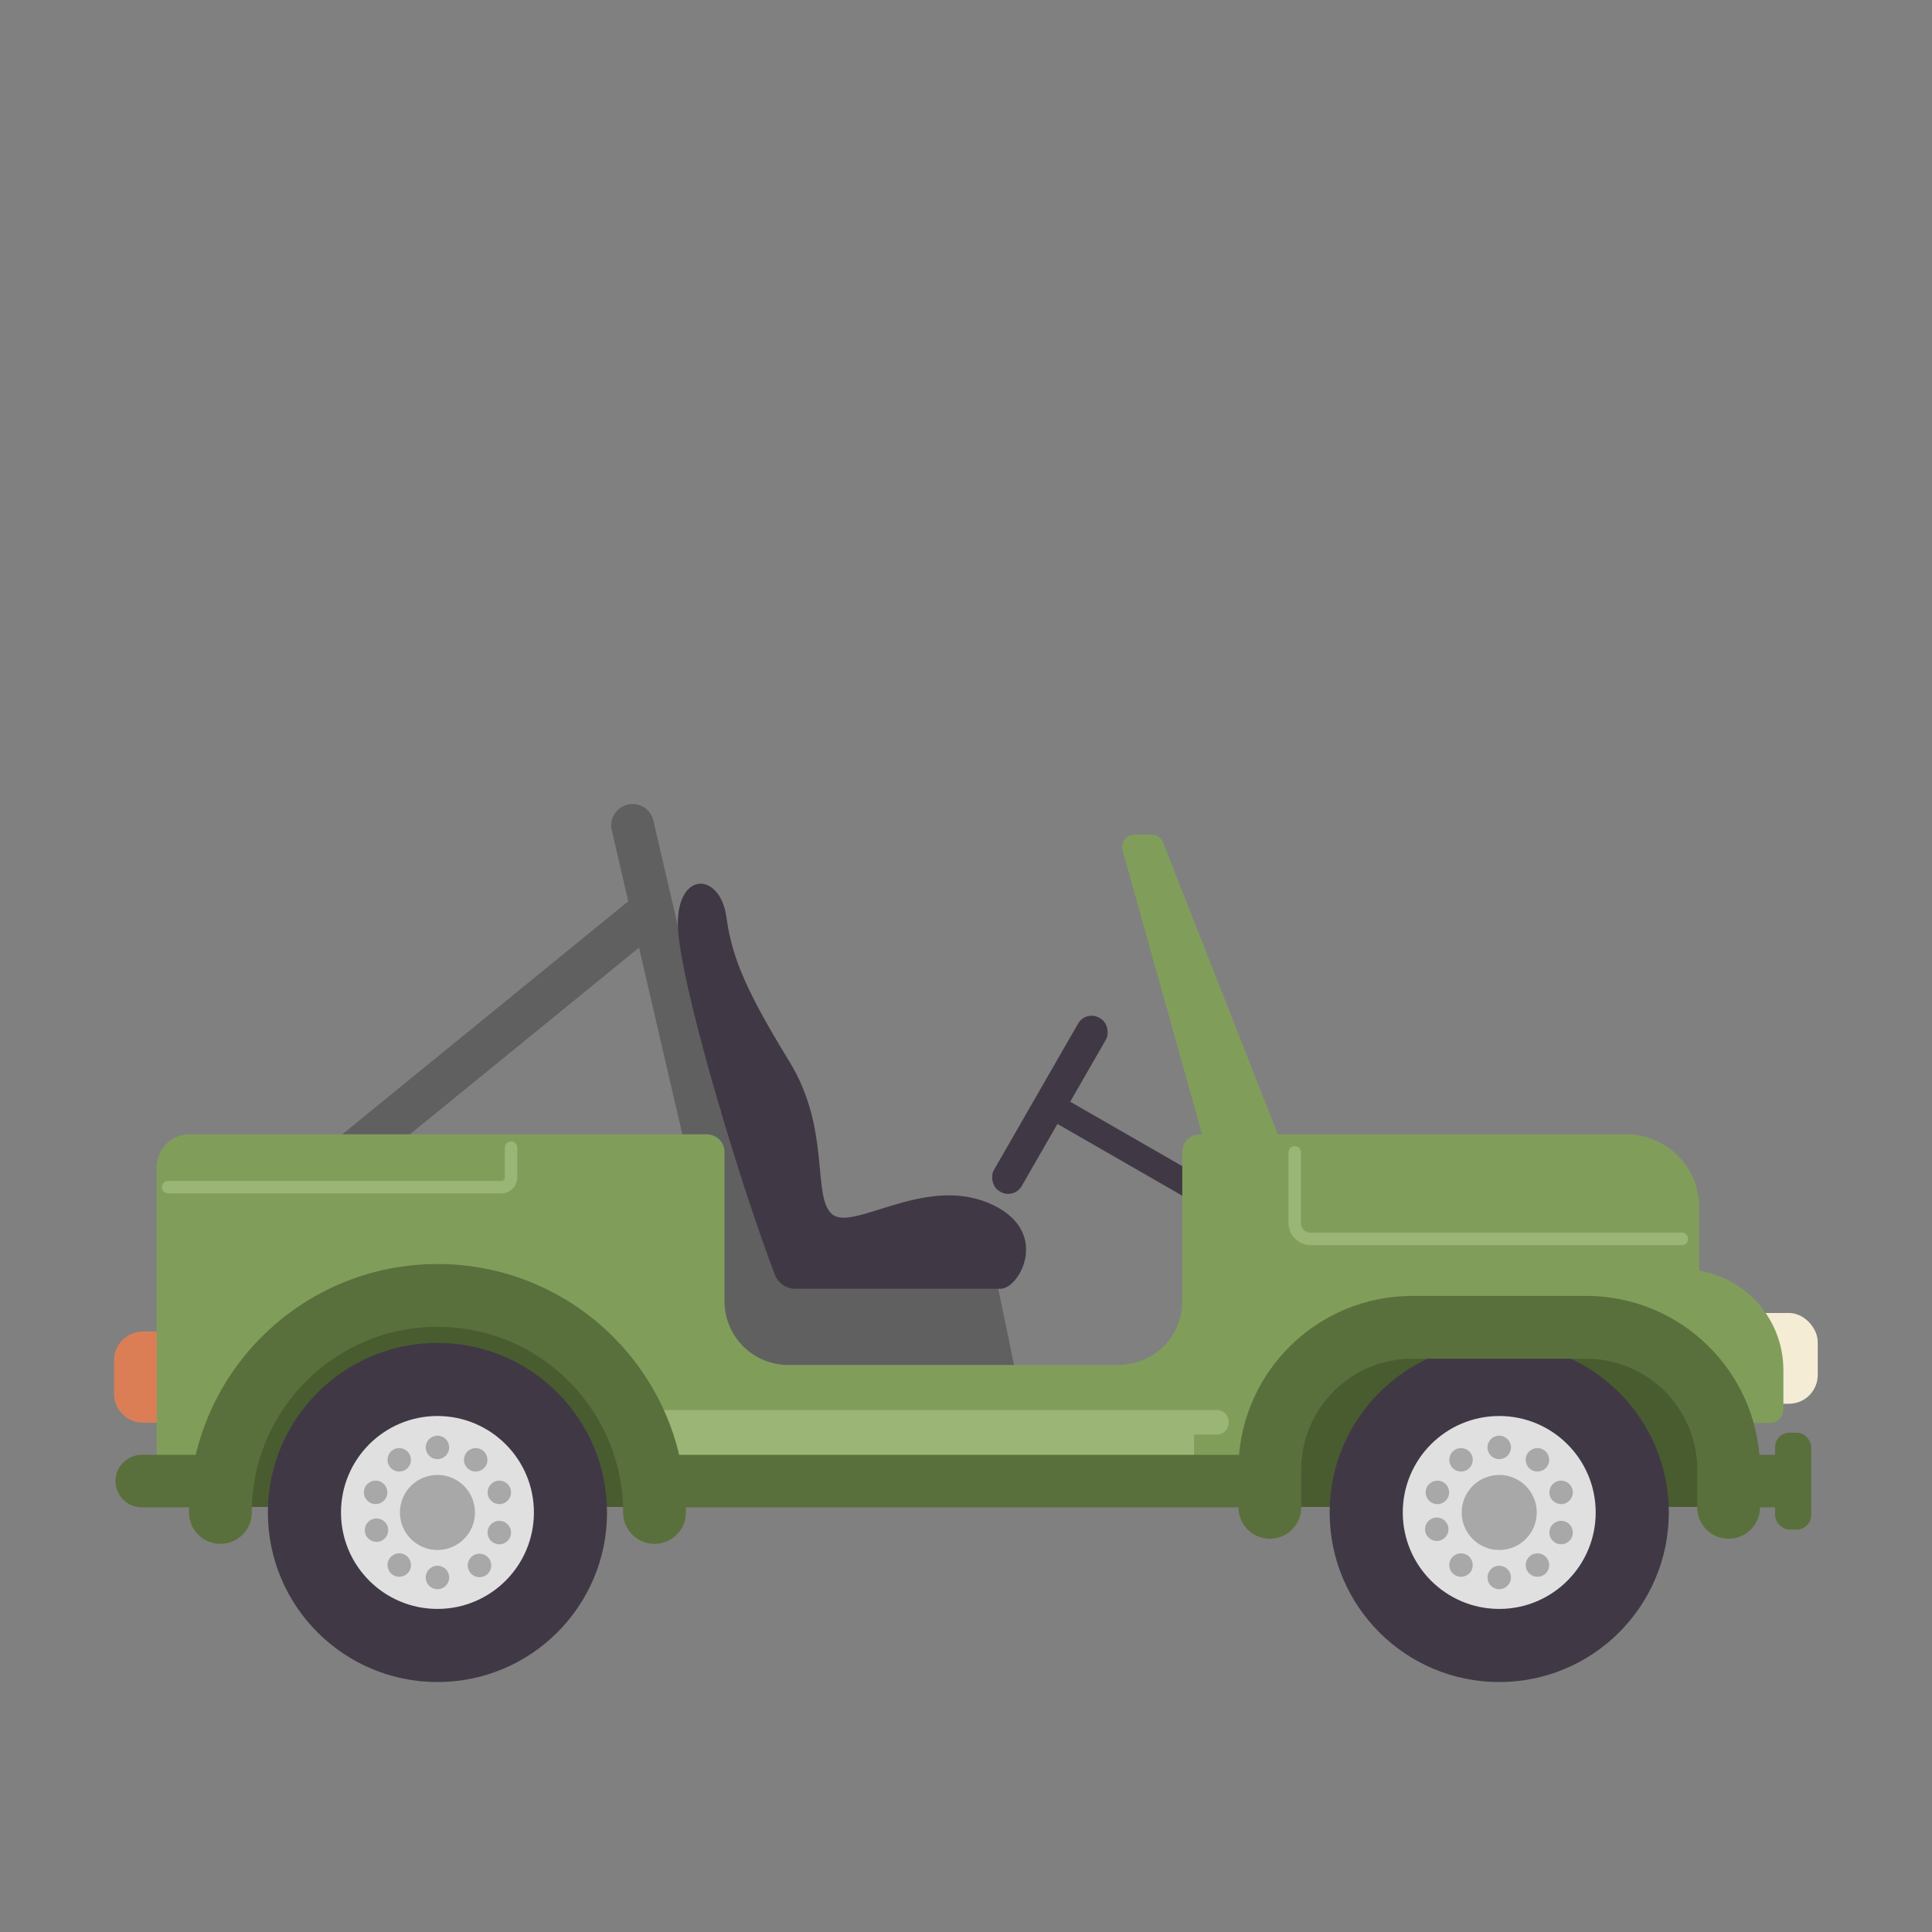 <svg id="s1" xmlns="http://www.w3.org/2000/svg" xmlns:xlink="http://www.w3.org/1999/xlink" viewBox="0 0 400 400"><rect x="0" y="0" width="400" height="400" fill="#808080" stroke="none"/><g id="s3"><g id="s5"><path id="s7" d="M355.48,312C354.87,287.65,334.89,271.83,310.4,271.83C285.91,271.83,265.93,287.65,265.32,312Z" fill="rgb(72,92,48)" stroke="none" stroke-width="1"/><path id="s9" d="M134.19,312C133.252,288.602,114.011,270.117,90.595,270.117C67.179,270.117,47.938,288.602,47,312Z" fill="rgb(72,92,48)" stroke="none" stroke-width="1"/></g><g id="s11"><circle id="s13" r="35.11" transform="translate(310.4,313.14)" fill="rgb(64,57,69)" stroke="none" stroke-width="1"/><circle id="s15" r="19.97" transform="translate(310.4,313.14)" fill="rgb(224,224,224)" stroke="none" stroke-width="1"/><circle id="s17" r="7.77" transform="translate(310.4,313.14)" fill="rgb(168,168,168)" stroke="none" stroke-width="1"/><circle id="s19" r="2.43" transform="translate(310.4,299.67)" fill="rgb(168,168,168)" stroke="none" stroke-width="1"/><circle id="s21" r="2.43" transform="translate(-113.31,382.11) rotate(-54) skewX(0) scale(1,1) translate(318.32,302.24)" fill="rgb(168,168,168)" stroke="none" stroke-width="1"/><circle id="s23" r="2.43" transform="translate(-79.66,115) rotate(-18) scale(1,1) translate(323.21,308.98)" fill="rgb(168,168,168)" stroke="none" stroke-width="1"/><circle id="s25" r="2.43" transform="translate(-78.44,526.64) rotate(-72) scale(1,1) translate(323.21,317.3)" fill="rgb(168,168,168)" stroke="none" stroke-width="1"/><circle id="s27" r="2.43" transform="translate(-129.67,248.99) rotate(-36) skewX(-0) scale(1,1) translate(318.32,324.03)" fill="rgb(168,168,168)" stroke="none" stroke-width="1"/><circle id="s29" r="2.43" transform="translate(310.4,326.6)" fill="rgb(168,168,168)" stroke="none" stroke-width="1"/><circle id="s31" r="2.43" transform="translate(-137.46,378.29) rotate(-54) skewX(0) scale(1,1) translate(302.49,324.03)" fill="rgb(168,168,168)" stroke="none" stroke-width="1"/><circle id="s33" r="2.43" transform="translate(-83.49,107.49) rotate(-18.072) scale(0.999,0.999) translate(297.59,317.3)" fill="rgb(168,168,168)" stroke="none" stroke-width="1"/><circle id="s35" r="2.43" transform="translate(-88.22,496.53) rotate(-72) scale(1,1) translate(297.59,308.98)" fill="rgb(168,168,168)" stroke="none" stroke-width="1"/><circle id="s37" r="2.43" transform="translate(-119.88,235.52) rotate(-36) skewX(-0) scale(1,1) translate(302.49,302.24)" fill="rgb(168,168,168)" stroke="none" stroke-width="1"/></g><g id="s39"><circle id="s41" r="35.11" transform="translate(90.57,313.14)" fill="rgb(64,57,69)" stroke="none" stroke-width="1"/><circle id="s43" r="19.97" transform="translate(90.57,313.14)" fill="rgb(224,224,224)" stroke="none" stroke-width="1"/><circle id="s45" r="7.77" transform="translate(90.57,313.14)" fill="rgb(168,168,168)" stroke="none" stroke-width="1"/><circle id="s47" r="2.43" transform="translate(90.57,299.67)" fill="rgb(168,168,168)" stroke="none" stroke-width="1"/><circle id="s49" r="2.43" transform="translate(-203.92,204.27) rotate(-54) skewX(0) scale(1,1) translate(98.49,302.24)" fill="rgb(168,168,168)" stroke="none" stroke-width="1"/><circle id="s51" r="2.43" transform="translate(-90.42,47.07) rotate(-18) scale(1,1) translate(103.38,308.98)" fill="rgb(168,168,168)" stroke="none" stroke-width="1"/><circle id="s53" r="2.43" transform="translate(-230.34,317.57) rotate(-72) scale(1,1) translate(103.38,317.3)" fill="rgb(168,168,168)" stroke="none" stroke-width="1"/><circle id="s55" r="2.43" transform="translate(-171.65,119.77) rotate(-36.069) skewX(-0) scale(1.002,1.002) translate(98.49,324.03)" fill="rgb(168,168,168)" stroke="none" stroke-width="1"/><circle id="s57" r="2.43" transform="translate(90.57,326.6)" fill="rgb(168,168,168)" stroke="none" stroke-width="1"/><circle id="s59" r="2.43" transform="translate(-228.07,200.44) rotate(-54) skewX(0) scale(1,1) translate(82.66,324.03)" fill="rgb(168,168,168)" stroke="none" stroke-width="1"/><circle id="s61" r="2.43" transform="translate(-94.24,39.56) rotate(-18.072) scale(0.999,0.999) translate(77.77,317.3)" fill="rgb(168,168,168)" stroke="none" stroke-width="1"/><circle id="s63" r="2.43" transform="translate(-240.12,287.46) rotate(-72) scale(1,1) translate(77.77,308.98)" fill="rgb(168,168,168)" stroke="none" stroke-width="1"/><circle id="s65" r="2.43" transform="translate(-161.87,106.31) rotate(-36) skewX(-0) scale(1,1) translate(82.66,302.24)" fill="rgb(168,168,168)" stroke="none" stroke-width="1"/></g><g id="s67"><rect id="s69" width="22.45" height="18.79" rx="5.95" ry="5.95" transform="translate(730.24,562.46) rotate(180) translate(353.9,271.83)" fill="rgb(245,236,213)" stroke="none" stroke-width="1"/><path id="s71" d="M29.61,275.77L37.15,275.77C40.464,275.77,43.15,278.456,43.15,281.77L43.15,288.65C43.15,291.964,40.464,294.65,37.15,294.65L26.61,294.65C24.953,294.65,23.61,293.307,23.61,291.65L23.61,281.77C23.61,278.456,26.296,275.77,29.61,275.77Z" transform="translate(66.76,570.33) rotate(180)" fill="rgb(219,126,86)" stroke="none" stroke-width="1"/><path id="s73" d="M255,256.5L273,256.5C273.018,256.498,273.035,256.488,273.044,256.472C273.054,256.457,273.056,256.437,273.05,256.42L240.8,174.42C240.414,173.443,239.471,172.8,238.42,172.8L234.85,172.8C234.063,172.809,233.324,173.179,232.846,173.804C232.368,174.428,232.203,175.238,232.4,176L254.93,256.45C254.932,256.466,254.941,256.48,254.954,256.49C254.968,256.499,254.984,256.503,255,256.5Z" fill="rgb(128,158,90)" stroke="none" stroke-width="1"/><g id="s75"><rect id="s77" width="6.65" height="41.44" rx="3.22" ry="3.22" transform="translate(291.79,535.39) rotate(209.9) scale(1,1) translate(214.05,208.02)" fill="rgb(64,57,69)" stroke="none" stroke-width="1"/><rect id="s79" width="5.31" height="44.87" rx="2.38" ry="2.38" transform="translate(558.15,154.23) rotate(119.9) scale(1,1) translate(231.81,216.13)" fill="rgb(64,57,69)" stroke="none" stroke-width="1"/></g><path id="s81" d="M210.48,285.16L206.24,264.74L164.88,260.5C149.28,225.63,149.2,225,149.28,225.63C149.36,226.26,148.7,284.26,148.7,284.26Z" fill="rgb(96,96,96)" stroke="none" stroke-width="1"/><line id="s83" x1="130.97" y1="170.88" x2="147.11" y2="240.48" fill="none" stroke="rgb(96,96,96)" stroke-width="8.841" stroke-linecap="round" stroke-miterlimit="10"/><line id="s85" x1="134.38" y1="188.8" x2="73.13" y2="238.71" fill="none" stroke="rgb(96,96,96)" stroke-width="8.841" stroke-linecap="round" stroke-miterlimit="10"/><path id="s87" d="M351.79,263.09L351.79,249.9C351.768,241.592,345.038,234.862,336.73,234.84L248.44,234.84C246.419,234.84,244.78,236.479,244.78,238.5L244.78,269.43C244.764,276.697,238.877,282.584,231.61,282.6L163.14,282.6C155.889,282.567,150.022,276.691,150,269.44L150,238.51C150,236.489,148.361,234.85,146.34,234.85L39.2,234.85C35.477,234.861,32.461,237.877,32.45,241.6L32.45,302.42L48.29,302.42C53.192,283.065,70.609,269.509,90.575,269.509C110.541,269.509,127.958,283.065,132.86,302.42L266.65,302.42C271.55,283.59,289.29,271.84,310.4,271.84C331.51,271.84,349.25,283.59,354.15,302.42L358.05,302.42L358.05,294.61L366.46,294.61C367.99,294.61,369.23,293.37,369.23,291.84L369.23,283.58C369.195,273.409,361.824,264.749,351.79,263.09Z" fill="rgb(128,158,90)" stroke="none" stroke-width="1"/><path id="s89" d="M133.42,291.92L251.94,291.92C253.293,291.92,254.39,293.017,254.39,294.37L254.39,294.56C254.39,295.913,253.293,297.01,251.94,297.01L247.22,297.01L247.22,304.48C247.215,305.279,246.569,305.925,245.77,305.93L135,305.93C134.201,305.925,133.555,305.279,133.55,304.48L133.55,297L133.39,297C132.037,297,130.94,295.903,130.94,294.55L130.94,294.36C130.943,293.707,131.206,293.082,131.672,292.623C132.137,292.165,132.767,291.912,133.42,291.92Z" fill="rgb(154,181,118)" stroke="none" stroke-width="1"/><path id="s91" d="M47.94,301.21L29.59,301.21C27.593,301.124,25.709,302.141,24.685,303.858C23.661,305.575,23.661,307.715,24.685,309.432C25.709,311.149,27.593,312.166,29.59,312.08L47.94,312.08Z" fill="rgb(89,112,60)" stroke="none" stroke-width="1"/><rect id="s93" width="134.33" height="10.87" rx="0" ry="0" transform="translate(132.44,301.21)" fill="rgb(89,112,60)" stroke="none" stroke-width="1"/><path id="s95" d="M367.28,301.21L354.6,301.21L354.6,312.08L367.28,312.08C369.277,312.166,371.161,311.149,372.185,309.432C373.209,307.715,373.209,305.575,372.185,303.858C371.161,302.141,369.277,301.124,367.28,301.21Z" fill="rgb(89,112,60)" stroke="none" stroke-width="1"/><path id="s97" d="M262.91,312.08L262.91,303.25C263.49,287.407,276.476,274.848,292.33,274.8L328.47,274.8C344.324,274.848,357.31,287.407,357.89,303.25L357.89,312.08" fill="none" stroke="rgb(89,112,60)" stroke-width="13" stroke-linecap="round" stroke-miterlimit="10"/><rect id="s99" width="7.47" height="20.06" rx="2.97" ry="2.97" transform="translate(742.49,613.3) rotate(180) translate(367.51,296.62)" fill="rgb(89,112,60)" stroke="none" stroke-width="1"/><path id="s101" d="M135.51,313.14C135.51,288.32,115.39,268.2,90.57,268.2C65.75,268.2,45.63,288.32,45.63,313.14" fill="none" stroke="rgb(89,112,60)" stroke-width="13" stroke-linecap="round" stroke-miterlimit="10"/><path id="s103" d="M160.43,263.92C161.112,265.677,162.805,266.834,164.69,266.83L207.16,266.83C211.16,266.83,217.89,254.5,204.51,249C191.13,243.5,176.6,255,172.3,251.4C168,247.8,172.14,233.97,163.42,219.75C154.7,205.53,151.56,198.38,150.42,190.03C149.09,179.86,138.96,180.25,140.5,193.89C142.25,209,154,247.15,160.43,263.92Z" fill="rgb(64,57,69)" stroke="none" stroke-width="1"/><path id="s105" d="M348.22,256.5L271.35,256.5C270.477,256.5,269.641,256.153,269.024,255.536C268.407,254.919,268.06,254.083,268.06,253.21L268.06,238.57" fill="none" stroke="rgb(154,181,118)" stroke-width="2.579" stroke-linecap="round" stroke-miterlimit="10"/><path id="s107" d="M105.81,237.6L105.81,243.79C105.81,244.895,104.915,245.79,103.81,245.79L34.81,245.79" fill="none" stroke="rgb(154,181,118)" stroke-width="2.579" stroke-linecap="round" stroke-miterlimit="10"/></g></g></svg>